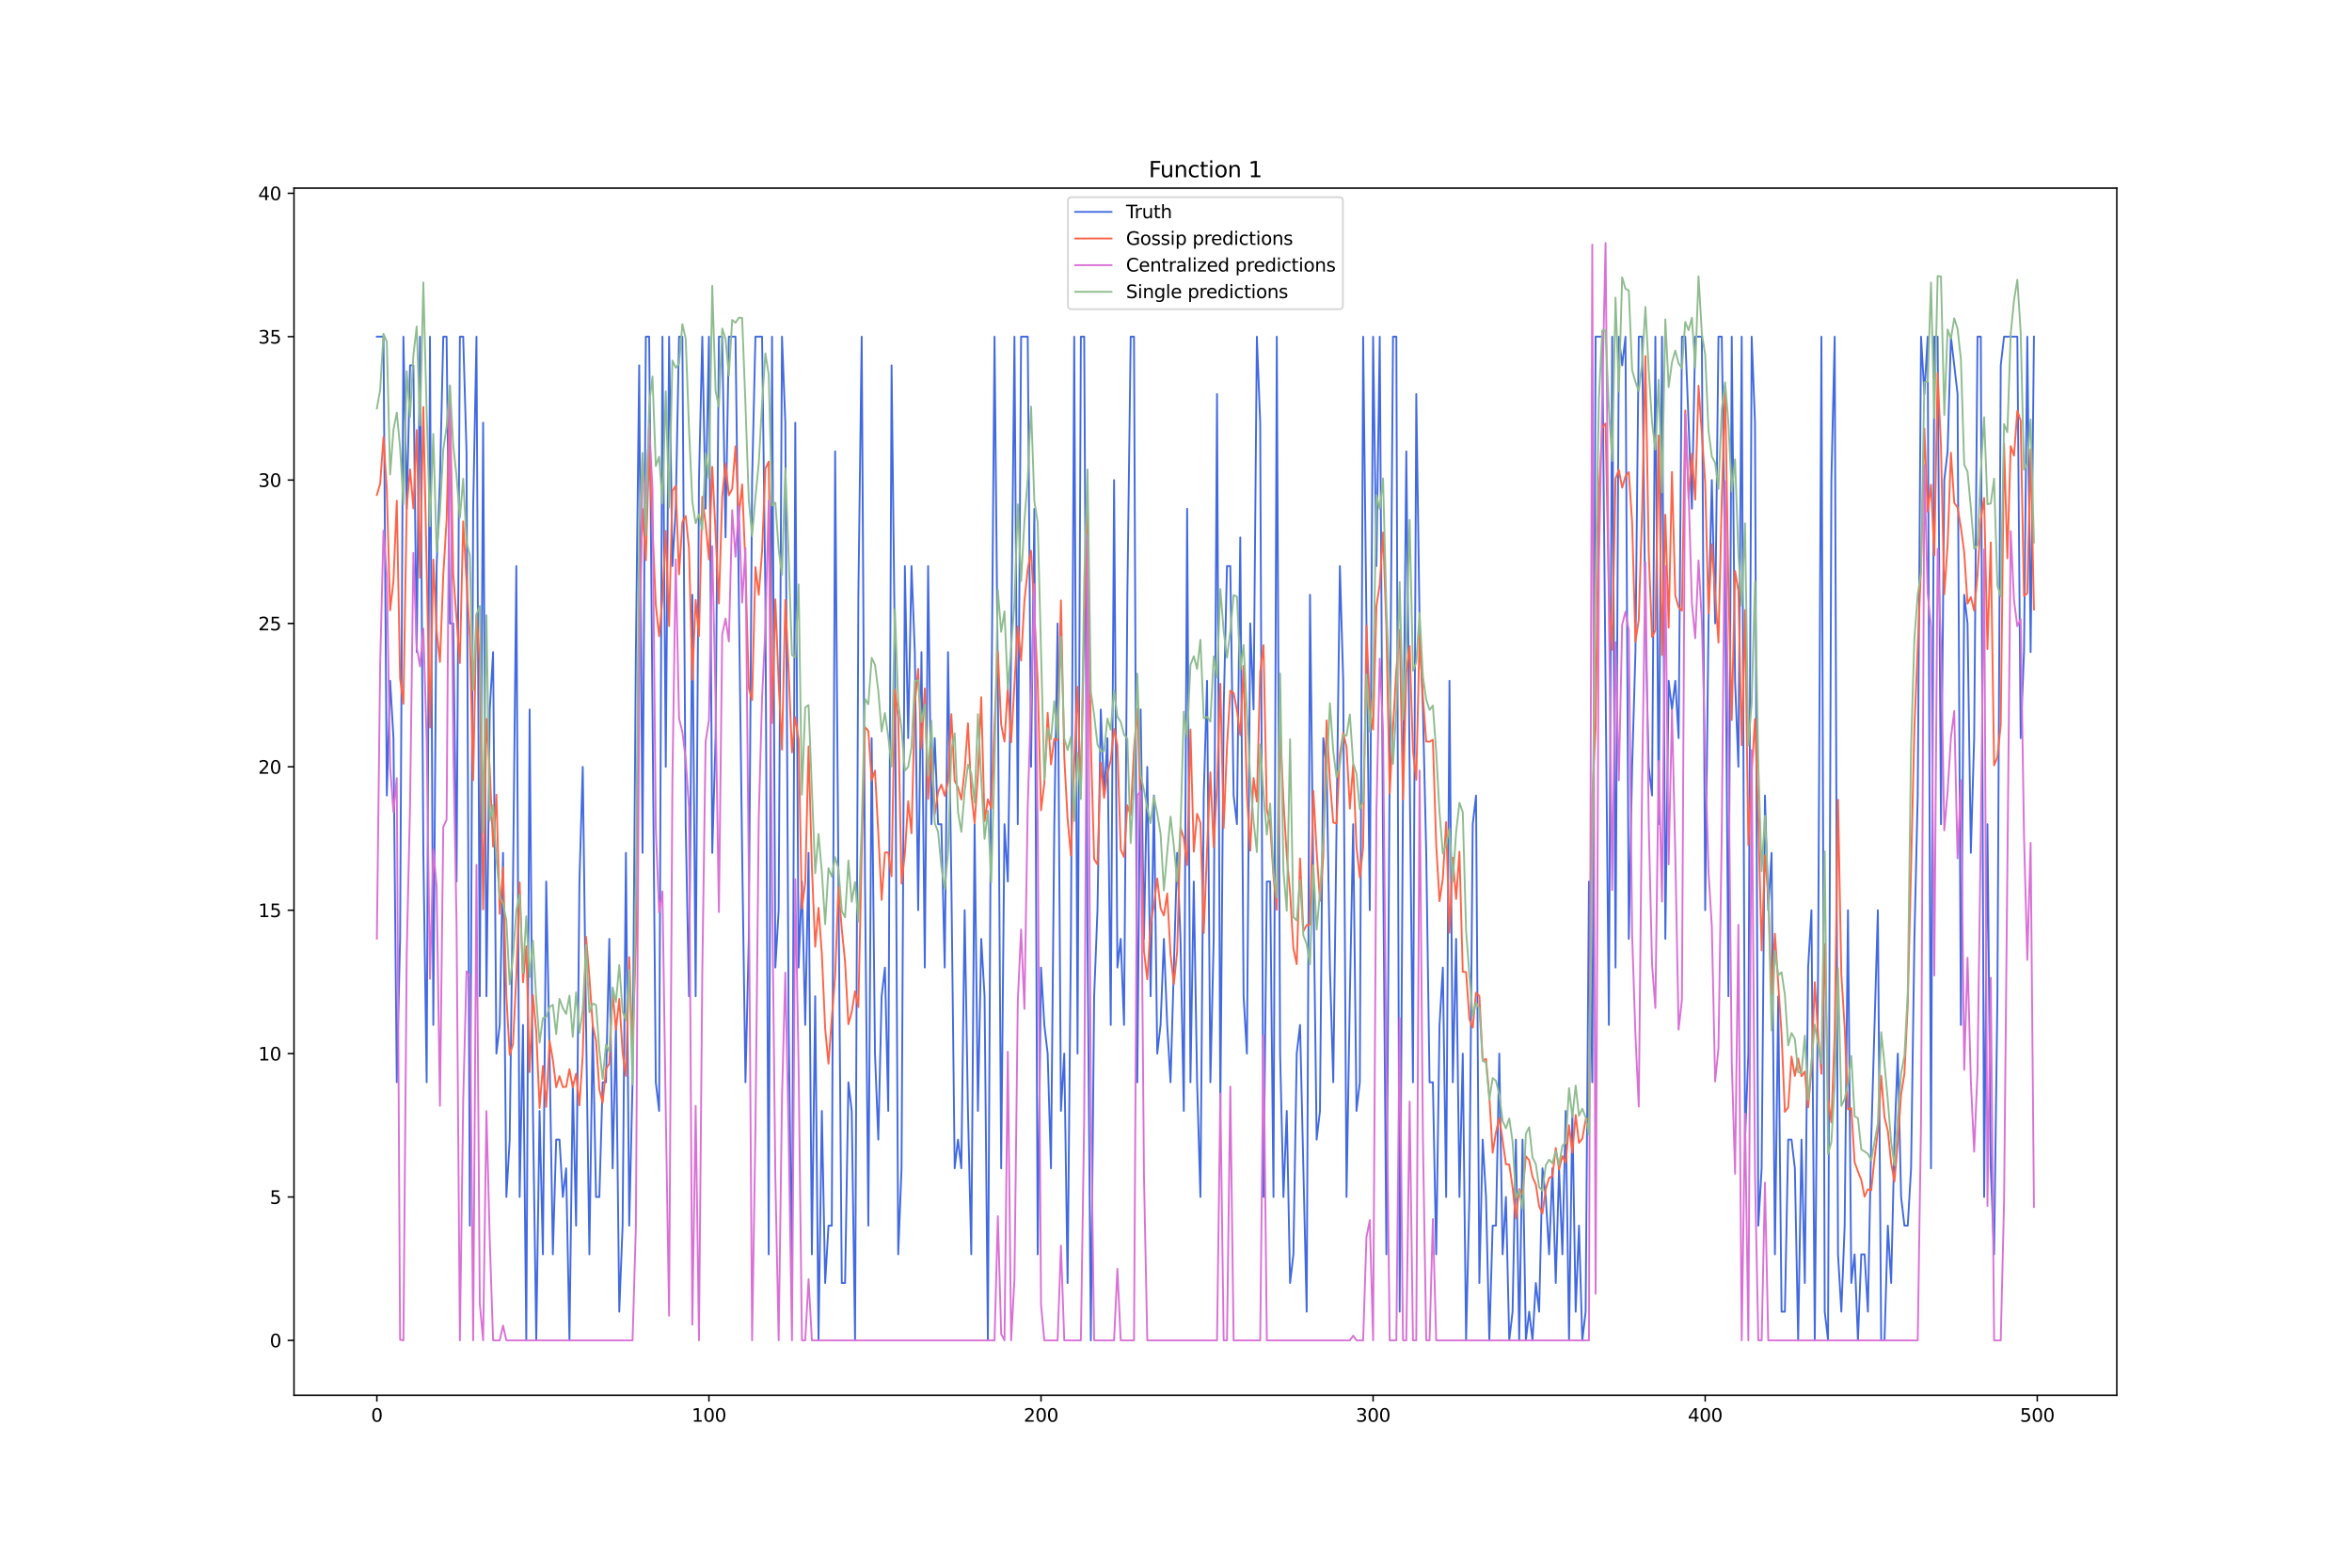 <?xml version="1.0" encoding="utf-8" standalone="no"?>
<!DOCTYPE svg PUBLIC "-//W3C//DTD SVG 1.1//EN"
  "http://www.w3.org/Graphics/SVG/1.1/DTD/svg11.dtd">
<svg xmlns:xlink="http://www.w3.org/1999/xlink" width="1296pt" height="864pt" viewBox="0 0 1296 864" xmlns="http://www.w3.org/2000/svg" version="1.1">
 <defs>
  <style type="text/css">*{stroke-linejoin: round; stroke-linecap: butt}</style>
 </defs>
 <g id="figure_1">
  <g id="patch_1">
   <path d="M 0 864 
L 1296 864 
L 1296 0 
L 0 0 
z
" style="fill: #ffffff"/>
  </g>
  <g id="axes_1">
   <g id="patch_2">
    <path d="M 162 768.96 
L 1166.4 768.96 
L 1166.4 103.68 
L 162 103.68 
z
" style="fill: #ffffff"/>
   </g>
   <g id="matplotlib.axis_1">
    <g id="xtick_1">
     <g id="line2d_1">
      <defs>
       <path id="m7ce464d717" d="M 0 0 
L 0 3.5 
" style="stroke: #000000; stroke-width: 0.8"/>
      </defs>
      <g>
       <use xlink:href="#m7ce464d717" x="207.655" y="768.96" style="stroke: #000000; stroke-width: 0.8"/>
      </g>
     </g>
     <g id="text_1">
      <!-- 0 -->
      <g transform="translate(204.473 783.558) scale(0.1 -0.1)">
       <defs>
        <path id="DejaVuSans-30" d="M 2034 4250 
Q 1547 4250 1301 3770 
Q 1056 3291 1056 2328 
Q 1056 1369 1301 889 
Q 1547 409 2034 409 
Q 2525 409 2770 889 
Q 3016 1369 3016 2328 
Q 3016 3291 2770 3770 
Q 2525 4250 2034 4250 
z
M 2034 4750 
Q 2819 4750 3233 4129 
Q 3647 3509 3647 2328 
Q 3647 1150 3233 529 
Q 2819 -91 2034 -91 
Q 1250 -91 836 529 
Q 422 1150 422 2328 
Q 422 3509 836 4129 
Q 1250 4750 2034 4750 
z
" transform="scale(0.016)"/>
       </defs>
       <use xlink:href="#DejaVuSans-30"/>
      </g>
     </g>
    </g>
    <g id="xtick_2">
     <g id="line2d_2">
      <g>
       <use xlink:href="#m7ce464d717" x="390.639" y="768.96" style="stroke: #000000; stroke-width: 0.8"/>
      </g>
     </g>
     <g id="text_2">
      <!-- 100 -->
      <g transform="translate(381.095 783.558) scale(0.1 -0.1)">
       <defs>
        <path id="DejaVuSans-31" d="M 794 531 
L 1825 531 
L 1825 4091 
L 703 3866 
L 703 4441 
L 1819 4666 
L 2450 4666 
L 2450 531 
L 3481 531 
L 3481 0 
L 794 0 
L 794 531 
z
" transform="scale(0.016)"/>
       </defs>
       <use xlink:href="#DejaVuSans-31"/>
       <use xlink:href="#DejaVuSans-30" x="63.623"/>
       <use xlink:href="#DejaVuSans-30" x="127.246"/>
      </g>
     </g>
    </g>
    <g id="xtick_3">
     <g id="line2d_3">
      <g>
       <use xlink:href="#m7ce464d717" x="573.623" y="768.96" style="stroke: #000000; stroke-width: 0.8"/>
      </g>
     </g>
     <g id="text_3">
      <!-- 200 -->
      <g transform="translate(564.079 783.558) scale(0.1 -0.1)">
       <defs>
        <path id="DejaVuSans-32" d="M 1228 531 
L 3431 531 
L 3431 0 
L 469 0 
L 469 531 
Q 828 903 1448 1529 
Q 2069 2156 2228 2338 
Q 2531 2678 2651 2914 
Q 2772 3150 2772 3378 
Q 2772 3750 2511 3984 
Q 2250 4219 1831 4219 
Q 1534 4219 1204 4116 
Q 875 4013 500 3803 
L 500 4441 
Q 881 4594 1212 4672 
Q 1544 4750 1819 4750 
Q 2544 4750 2975 4387 
Q 3406 4025 3406 3419 
Q 3406 3131 3298 2873 
Q 3191 2616 2906 2266 
Q 2828 2175 2409 1742 
Q 1991 1309 1228 531 
z
" transform="scale(0.016)"/>
       </defs>
       <use xlink:href="#DejaVuSans-32"/>
       <use xlink:href="#DejaVuSans-30" x="63.623"/>
       <use xlink:href="#DejaVuSans-30" x="127.246"/>
      </g>
     </g>
    </g>
    <g id="xtick_4">
     <g id="line2d_4">
      <g>
       <use xlink:href="#m7ce464d717" x="756.607" y="768.96" style="stroke: #000000; stroke-width: 0.8"/>
      </g>
     </g>
     <g id="text_4">
      <!-- 300 -->
      <g transform="translate(747.063 783.558) scale(0.1 -0.1)">
       <defs>
        <path id="DejaVuSans-33" d="M 2597 2516 
Q 3050 2419 3304 2112 
Q 3559 1806 3559 1356 
Q 3559 666 3084 287 
Q 2609 -91 1734 -91 
Q 1441 -91 1130 -33 
Q 819 25 488 141 
L 488 750 
Q 750 597 1062 519 
Q 1375 441 1716 441 
Q 2309 441 2620 675 
Q 2931 909 2931 1356 
Q 2931 1769 2642 2001 
Q 2353 2234 1838 2234 
L 1294 2234 
L 1294 2753 
L 1863 2753 
Q 2328 2753 2575 2939 
Q 2822 3125 2822 3475 
Q 2822 3834 2567 4026 
Q 2313 4219 1838 4219 
Q 1578 4219 1281 4162 
Q 984 4106 628 3988 
L 628 4550 
Q 988 4650 1302 4700 
Q 1616 4750 1894 4750 
Q 2613 4750 3031 4423 
Q 3450 4097 3450 3541 
Q 3450 3153 3228 2886 
Q 3006 2619 2597 2516 
z
" transform="scale(0.016)"/>
       </defs>
       <use xlink:href="#DejaVuSans-33"/>
       <use xlink:href="#DejaVuSans-30" x="63.623"/>
       <use xlink:href="#DejaVuSans-30" x="127.246"/>
      </g>
     </g>
    </g>
    <g id="xtick_5">
     <g id="line2d_5">
      <g>
       <use xlink:href="#m7ce464d717" x="939.591" y="768.96" style="stroke: #000000; stroke-width: 0.8"/>
      </g>
     </g>
     <g id="text_5">
      <!-- 400 -->
      <g transform="translate(930.047 783.558) scale(0.1 -0.1)">
       <defs>
        <path id="DejaVuSans-34" d="M 2419 4116 
L 825 1625 
L 2419 1625 
L 2419 4116 
z
M 2253 4666 
L 3047 4666 
L 3047 1625 
L 3713 1625 
L 3713 1100 
L 3047 1100 
L 3047 0 
L 2419 0 
L 2419 1100 
L 313 1100 
L 313 1709 
L 2253 4666 
z
" transform="scale(0.016)"/>
       </defs>
       <use xlink:href="#DejaVuSans-34"/>
       <use xlink:href="#DejaVuSans-30" x="63.623"/>
       <use xlink:href="#DejaVuSans-30" x="127.246"/>
      </g>
     </g>
    </g>
    <g id="xtick_6">
     <g id="line2d_6">
      <g>
       <use xlink:href="#m7ce464d717" x="1122.575" y="768.96" style="stroke: #000000; stroke-width: 0.8"/>
      </g>
     </g>
     <g id="text_6">
      <!-- 500 -->
      <g transform="translate(1113.032 783.558) scale(0.1 -0.1)">
       <defs>
        <path id="DejaVuSans-35" d="M 691 4666 
L 3169 4666 
L 3169 4134 
L 1269 4134 
L 1269 2991 
Q 1406 3038 1543 3061 
Q 1681 3084 1819 3084 
Q 2600 3084 3056 2656 
Q 3513 2228 3513 1497 
Q 3513 744 3044 326 
Q 2575 -91 1722 -91 
Q 1428 -91 1123 -41 
Q 819 9 494 109 
L 494 744 
Q 775 591 1075 516 
Q 1375 441 1709 441 
Q 2250 441 2565 725 
Q 2881 1009 2881 1497 
Q 2881 1984 2565 2268 
Q 2250 2553 1709 2553 
Q 1456 2553 1204 2497 
Q 953 2441 691 2322 
L 691 4666 
z
" transform="scale(0.016)"/>
       </defs>
       <use xlink:href="#DejaVuSans-35"/>
       <use xlink:href="#DejaVuSans-30" x="63.623"/>
       <use xlink:href="#DejaVuSans-30" x="127.246"/>
      </g>
     </g>
    </g>
   </g>
   <g id="matplotlib.axis_2">
    <g id="ytick_1">
     <g id="line2d_7">
      <defs>
       <path id="m892e5d7ff4" d="M 0 0 
L -3.5 0 
" style="stroke: #000000; stroke-width: 0.8"/>
      </defs>
      <g>
       <use xlink:href="#m892e5d7ff4" x="162" y="738.72" style="stroke: #000000; stroke-width: 0.8"/>
      </g>
     </g>
     <g id="text_7">
      <!-- 0 -->
      <g transform="translate(148.637 742.519) scale(0.1 -0.1)">
       <use xlink:href="#DejaVuSans-30"/>
      </g>
     </g>
    </g>
    <g id="ytick_2">
     <g id="line2d_8">
      <g>
       <use xlink:href="#m892e5d7ff4" x="162" y="659.695" style="stroke: #000000; stroke-width: 0.8"/>
      </g>
     </g>
     <g id="text_8">
      <!-- 5 -->
      <g transform="translate(148.637 663.495) scale(0.1 -0.1)">
       <use xlink:href="#DejaVuSans-35"/>
      </g>
     </g>
    </g>
    <g id="ytick_3">
     <g id="line2d_9">
      <g>
       <use xlink:href="#m892e5d7ff4" x="162" y="580.671" style="stroke: #000000; stroke-width: 0.8"/>
      </g>
     </g>
     <g id="text_9">
      <!-- 10 -->
      <g transform="translate(142.275 584.47) scale(0.1 -0.1)">
       <use xlink:href="#DejaVuSans-31"/>
       <use xlink:href="#DejaVuSans-30" x="63.623"/>
      </g>
     </g>
    </g>
    <g id="ytick_4">
     <g id="line2d_10">
      <g>
       <use xlink:href="#m892e5d7ff4" x="162" y="501.646" style="stroke: #000000; stroke-width: 0.8"/>
      </g>
     </g>
     <g id="text_10">
      <!-- 15 -->
      <g transform="translate(142.275 505.446) scale(0.1 -0.1)">
       <use xlink:href="#DejaVuSans-31"/>
       <use xlink:href="#DejaVuSans-35" x="63.623"/>
      </g>
     </g>
    </g>
    <g id="ytick_5">
     <g id="line2d_11">
      <g>
       <use xlink:href="#m892e5d7ff4" x="162" y="422.622" style="stroke: #000000; stroke-width: 0.8"/>
      </g>
     </g>
     <g id="text_11">
      <!-- 20 -->
      <g transform="translate(142.275 426.421) scale(0.1 -0.1)">
       <use xlink:href="#DejaVuSans-32"/>
       <use xlink:href="#DejaVuSans-30" x="63.623"/>
      </g>
     </g>
    </g>
    <g id="ytick_6">
     <g id="line2d_12">
      <g>
       <use xlink:href="#m892e5d7ff4" x="162" y="343.597" style="stroke: #000000; stroke-width: 0.8"/>
      </g>
     </g>
     <g id="text_12">
      <!-- 25 -->
      <g transform="translate(142.275 347.397) scale(0.1 -0.1)">
       <use xlink:href="#DejaVuSans-32"/>
       <use xlink:href="#DejaVuSans-35" x="63.623"/>
      </g>
     </g>
    </g>
    <g id="ytick_7">
     <g id="line2d_13">
      <g>
       <use xlink:href="#m892e5d7ff4" x="162" y="264.573" style="stroke: #000000; stroke-width: 0.8"/>
      </g>
     </g>
     <g id="text_13">
      <!-- 30 -->
      <g transform="translate(142.275 268.372) scale(0.1 -0.1)">
       <use xlink:href="#DejaVuSans-33"/>
       <use xlink:href="#DejaVuSans-30" x="63.623"/>
      </g>
     </g>
    </g>
    <g id="ytick_8">
     <g id="line2d_14">
      <g>
       <use xlink:href="#m892e5d7ff4" x="162" y="185.548" style="stroke: #000000; stroke-width: 0.8"/>
      </g>
     </g>
     <g id="text_14">
      <!-- 35 -->
      <g transform="translate(142.275 189.347) scale(0.1 -0.1)">
       <use xlink:href="#DejaVuSans-33"/>
       <use xlink:href="#DejaVuSans-35" x="63.623"/>
      </g>
     </g>
    </g>
    <g id="ytick_9">
     <g id="line2d_15">
      <g>
       <use xlink:href="#m892e5d7ff4" x="162" y="106.524" style="stroke: #000000; stroke-width: 0.8"/>
      </g>
     </g>
     <g id="text_15">
      <!-- 40 -->
      <g transform="translate(142.275 110.323) scale(0.1 -0.1)">
       <use xlink:href="#DejaVuSans-34"/>
       <use xlink:href="#DejaVuSans-30" x="63.623"/>
      </g>
     </g>
    </g>
   </g>
   <g id="line2d_16">
    <path d="M 207.655 185.548 
L 211.314 185.548 
L 213.144 438.427 
L 214.974 375.207 
L 216.804 406.817 
L 218.634 596.476 
L 220.463 517.451 
L 222.293 185.548 
L 224.123 280.378 
L 225.953 201.353 
L 227.783 201.353 
L 229.613 359.402 
L 231.442 185.548 
L 233.272 470.037 
L 235.102 596.476 
L 236.932 185.548 
L 238.762 564.866 
L 240.592 311.987 
L 242.422 264.573 
L 244.251 185.548 
L 246.081 185.548 
L 247.911 343.597 
L 249.741 343.597 
L 251.571 485.841 
L 253.401 185.548 
L 255.23 185.548 
L 257.06 248.768 
L 258.89 675.5 
L 260.72 280.378 
L 262.55 185.548 
L 264.38 549.061 
L 266.209 232.963 
L 268.039 549.061 
L 269.869 391.012 
L 271.699 359.402 
L 273.529 580.671 
L 275.359 564.866 
L 277.189 470.037 
L 279.018 659.695 
L 280.848 628.086 
L 282.678 485.841 
L 284.508 311.987 
L 286.338 659.695 
L 288.168 564.866 
L 289.997 738.72 
L 291.827 391.012 
L 293.657 612.281 
L 295.487 738.72 
L 297.317 612.281 
L 299.147 691.305 
L 300.976 485.841 
L 302.806 580.671 
L 304.636 691.305 
L 306.466 628.086 
L 308.296 628.086 
L 310.126 659.695 
L 311.956 643.891 
L 313.785 738.72 
L 315.615 596.476 
L 317.445 675.5 
L 319.275 485.841 
L 321.105 422.622 
L 322.935 564.866 
L 324.764 691.305 
L 326.594 564.866 
L 328.424 659.695 
L 330.254 659.695 
L 332.084 596.476 
L 333.914 596.476 
L 335.743 517.451 
L 337.573 643.891 
L 339.403 564.866 
L 341.233 722.915 
L 343.063 675.5 
L 344.893 470.037 
L 346.723 675.5 
L 348.552 596.476 
L 350.382 359.402 
L 352.212 201.353 
L 354.042 470.037 
L 355.872 185.548 
L 357.702 185.548 
L 361.361 596.476 
L 363.191 612.281 
L 365.021 185.548 
L 366.851 422.622 
L 368.681 185.548 
L 370.51 311.987 
L 372.34 280.378 
L 374.17 185.548 
L 376 185.548 
L 377.83 454.232 
L 379.66 549.061 
L 381.489 327.792 
L 383.319 549.061 
L 385.149 264.573 
L 386.979 185.548 
L 388.809 280.378 
L 390.639 185.548 
L 392.469 470.037 
L 394.298 406.817 
L 396.128 185.548 
L 397.958 185.548 
L 399.788 296.183 
L 401.618 185.548 
L 405.277 185.548 
L 408.937 470.037 
L 410.767 596.476 
L 412.597 517.451 
L 414.427 264.573 
L 416.256 185.548 
L 419.916 185.548 
L 421.746 327.792 
L 423.576 691.305 
L 425.406 185.548 
L 427.236 533.256 
L 429.065 501.646 
L 430.895 185.548 
L 432.725 232.963 
L 434.555 564.866 
L 436.385 707.11 
L 438.215 232.963 
L 440.044 533.256 
L 441.874 485.841 
L 443.704 564.866 
L 445.534 470.037 
L 447.364 691.305 
L 449.194 549.061 
L 451.023 738.72 
L 452.853 612.281 
L 454.683 707.11 
L 456.513 675.5 
L 458.343 675.5 
L 460.173 248.768 
L 462.003 485.841 
L 463.832 707.11 
L 465.662 707.11 
L 467.492 596.476 
L 469.322 612.281 
L 471.152 738.72 
L 472.982 327.792 
L 474.811 185.548 
L 476.641 485.841 
L 478.471 675.5 
L 480.301 406.817 
L 482.131 580.671 
L 483.961 628.086 
L 485.79 549.061 
L 487.62 533.256 
L 489.45 612.281 
L 491.28 201.353 
L 493.11 359.402 
L 494.94 691.305 
L 496.77 643.891 
L 498.599 311.987 
L 500.429 406.817 
L 502.259 311.987 
L 504.089 359.402 
L 505.919 501.646 
L 507.749 359.402 
L 509.578 533.256 
L 511.408 311.987 
L 513.238 454.232 
L 515.068 406.817 
L 516.898 454.232 
L 518.728 454.232 
L 520.557 533.256 
L 522.387 359.402 
L 524.217 485.841 
L 526.047 643.891 
L 527.877 628.086 
L 529.707 643.891 
L 531.536 501.646 
L 533.366 612.281 
L 535.196 691.305 
L 537.026 454.232 
L 538.856 612.281 
L 540.686 517.451 
L 542.516 549.061 
L 544.345 738.72 
L 546.175 406.817 
L 548.005 185.548 
L 549.835 375.207 
L 551.665 643.891 
L 553.495 454.232 
L 555.324 485.841 
L 557.154 359.402 
L 558.984 185.548 
L 560.814 454.232 
L 562.644 185.548 
L 566.303 185.548 
L 568.133 422.622 
L 569.963 280.378 
L 571.793 691.305 
L 573.623 533.256 
L 575.453 564.866 
L 577.283 580.671 
L 579.112 643.891 
L 580.942 454.232 
L 582.772 343.597 
L 584.602 612.281 
L 586.432 580.671 
L 588.262 707.11 
L 590.091 517.451 
L 591.921 185.548 
L 593.751 580.671 
L 595.581 185.548 
L 597.411 185.548 
L 599.241 517.451 
L 601.07 738.72 
L 602.9 549.061 
L 604.73 501.646 
L 606.56 391.012 
L 608.39 438.427 
L 610.22 406.817 
L 612.05 564.866 
L 613.879 264.573 
L 615.709 533.256 
L 617.539 517.451 
L 619.369 564.866 
L 621.199 327.792 
L 623.029 185.548 
L 624.858 185.548 
L 626.688 596.476 
L 628.518 391.012 
L 630.348 517.451 
L 632.178 422.622 
L 634.008 549.061 
L 635.837 438.427 
L 637.667 580.671 
L 639.497 564.866 
L 641.327 517.451 
L 643.157 564.866 
L 644.987 596.476 
L 648.646 470.037 
L 650.476 517.451 
L 652.306 612.281 
L 654.136 280.378 
L 655.966 596.476 
L 657.796 485.841 
L 659.625 596.476 
L 661.455 659.695 
L 663.285 438.427 
L 665.115 375.207 
L 666.945 596.476 
L 668.775 517.451 
L 670.604 217.158 
L 672.434 612.281 
L 674.264 391.012 
L 676.094 311.987 
L 677.924 311.987 
L 679.754 438.427 
L 681.583 454.232 
L 683.413 296.183 
L 685.243 549.061 
L 687.073 580.671 
L 688.903 343.597 
L 690.733 391.012 
L 692.563 185.548 
L 694.392 232.963 
L 696.222 659.695 
L 698.052 485.841 
L 699.882 485.841 
L 701.712 659.695 
L 703.542 185.548 
L 705.371 580.671 
L 707.201 659.695 
L 709.031 612.281 
L 710.861 707.11 
L 712.691 691.305 
L 714.521 580.671 
L 716.35 564.866 
L 720.01 722.915 
L 721.84 327.792 
L 723.67 485.841 
L 725.5 628.086 
L 727.33 612.281 
L 729.159 406.817 
L 730.989 422.622 
L 732.819 533.256 
L 734.649 596.476 
L 738.309 311.987 
L 740.138 375.207 
L 741.968 659.695 
L 743.798 549.061 
L 745.628 454.232 
L 747.458 612.281 
L 749.288 596.476 
L 751.117 185.548 
L 754.777 501.646 
L 756.607 185.548 
L 758.437 311.987 
L 760.267 185.548 
L 762.097 470.037 
L 763.926 691.305 
L 765.756 422.622 
L 767.586 185.548 
L 769.416 185.548 
L 771.246 722.915 
L 773.076 438.427 
L 774.905 248.768 
L 778.565 596.476 
L 780.395 217.158 
L 782.225 343.597 
L 784.055 391.012 
L 785.884 470.037 
L 787.714 596.476 
L 789.544 596.476 
L 791.374 691.305 
L 793.204 564.866 
L 795.034 533.256 
L 796.864 659.695 
L 798.693 375.207 
L 800.523 596.476 
L 802.353 517.451 
L 804.183 659.695 
L 806.013 580.671 
L 807.843 738.72 
L 809.672 659.695 
L 811.502 454.232 
L 813.332 438.427 
L 815.162 707.11 
L 816.992 628.086 
L 818.822 659.695 
L 820.651 738.72 
L 822.481 675.5 
L 824.311 675.5 
L 826.141 580.671 
L 827.971 691.305 
L 829.801 659.695 
L 831.63 738.72 
L 833.46 722.915 
L 835.29 628.086 
L 837.12 738.72 
L 838.95 628.086 
L 840.78 738.72 
L 842.61 722.915 
L 844.439 738.72 
L 846.269 707.11 
L 848.099 722.915 
L 849.929 643.891 
L 851.759 659.695 
L 853.589 691.305 
L 855.418 643.891 
L 857.248 707.11 
L 859.078 643.891 
L 860.908 691.305 
L 862.738 612.281 
L 864.568 738.72 
L 866.397 612.281 
L 868.227 722.915 
L 870.057 675.5 
L 871.887 738.72 
L 873.717 722.915 
L 875.547 485.841 
L 877.377 596.476 
L 879.206 185.548 
L 882.866 185.548 
L 886.526 564.866 
L 888.356 185.548 
L 890.185 533.256 
L 892.015 185.548 
L 893.845 201.353 
L 895.675 185.548 
L 897.505 517.451 
L 899.335 422.622 
L 901.164 359.402 
L 902.994 185.548 
L 904.824 185.548 
L 906.654 343.597 
L 908.484 422.622 
L 910.314 438.427 
L 912.144 185.548 
L 913.973 454.232 
L 915.803 185.548 
L 917.633 517.451 
L 919.463 375.207 
L 921.293 391.012 
L 923.123 375.207 
L 924.952 406.817 
L 926.782 185.548 
L 928.612 185.548 
L 932.272 280.378 
L 934.102 185.548 
L 937.761 185.548 
L 939.591 501.646 
L 941.421 343.597 
L 943.251 264.573 
L 945.081 343.597 
L 946.911 185.548 
L 948.74 185.548 
L 950.57 311.987 
L 952.4 549.061 
L 954.23 185.548 
L 956.06 375.207 
L 957.89 422.622 
L 959.719 185.548 
L 961.549 628.086 
L 963.379 580.671 
L 965.209 185.548 
L 967.039 232.963 
L 968.869 675.5 
L 970.698 643.891 
L 972.528 438.427 
L 974.358 501.646 
L 976.188 470.037 
L 978.018 691.305 
L 979.848 549.061 
L 981.678 722.915 
L 983.507 722.915 
L 985.337 628.086 
L 987.167 628.086 
L 988.997 643.891 
L 990.827 738.72 
L 992.657 628.086 
L 994.486 707.11 
L 996.316 533.256 
L 998.146 501.646 
L 999.976 738.72 
L 1001.806 533.256 
L 1003.636 185.548 
L 1005.465 722.915 
L 1007.295 738.72 
L 1009.125 264.573 
L 1010.955 185.548 
L 1012.785 691.305 
L 1014.615 722.915 
L 1016.444 675.5 
L 1018.274 501.646 
L 1020.104 707.11 
L 1021.934 691.305 
L 1023.764 738.72 
L 1025.594 691.305 
L 1027.424 691.305 
L 1029.253 722.915 
L 1031.083 628.086 
L 1034.743 501.646 
L 1036.573 738.72 
L 1038.403 738.72 
L 1040.232 675.5 
L 1042.062 707.11 
L 1043.892 628.086 
L 1045.722 580.671 
L 1047.552 659.695 
L 1049.382 675.5 
L 1051.211 675.5 
L 1053.041 643.891 
L 1054.871 517.451 
L 1056.701 438.427 
L 1058.531 185.548 
L 1060.361 217.158 
L 1062.191 185.548 
L 1064.02 643.891 
L 1065.85 185.548 
L 1067.68 185.548 
L 1069.51 454.232 
L 1071.34 264.573 
L 1073.17 248.768 
L 1074.999 185.548 
L 1078.659 217.158 
L 1080.489 564.866 
L 1082.319 327.792 
L 1084.149 343.597 
L 1085.978 470.037 
L 1087.808 406.817 
L 1089.638 185.548 
L 1091.468 185.548 
L 1093.298 659.695 
L 1095.128 454.232 
L 1096.958 643.891 
L 1098.787 691.305 
L 1100.617 549.061 
L 1102.447 201.353 
L 1104.277 185.548 
L 1111.596 185.548 
L 1113.426 406.817 
L 1115.256 359.402 
L 1117.086 185.548 
L 1118.916 359.402 
L 1120.745 185.548 
L 1120.745 185.548 
" clip-path="url(#p2cf2e46b29)" style="fill: none; stroke: #4169e1; stroke-linecap: square"/>
   </g>
   <g id="line2d_17">
    <path d="M 207.655 272.783 
L 209.484 266.599 
L 211.314 240.861 
L 213.144 269.912 
L 214.974 336.358 
L 216.804 320.092 
L 218.634 275.981 
L 220.463 373.895 
L 222.293 387.885 
L 224.123 279.03 
L 225.953 258.673 
L 227.783 280.205 
L 229.613 237.025 
L 231.442 318.434 
L 233.272 224.346 
L 236.932 400.986 
L 238.762 308.373 
L 240.592 347.569 
L 242.422 364.84 
L 244.251 316.972 
L 246.081 286.568 
L 247.911 217.45 
L 249.741 316.341 
L 253.401 365.45 
L 255.23 287.355 
L 257.06 320.096 
L 258.89 350.626 
L 260.72 430.02 
L 262.55 338.678 
L 264.38 364.243 
L 266.209 501.212 
L 268.039 396.175 
L 269.869 423.987 
L 271.699 466.603 
L 273.529 437.989 
L 275.359 503.652 
L 277.189 478.031 
L 279.018 548.967 
L 280.848 581.387 
L 282.678 575.457 
L 284.508 538.059 
L 286.338 486.34 
L 288.168 541.395 
L 289.997 521.484 
L 291.827 590.899 
L 293.657 548.449 
L 295.487 568.478 
L 297.317 610.666 
L 299.147 587.489 
L 300.976 610.047 
L 302.806 573.477 
L 304.636 584.149 
L 306.466 599.249 
L 308.296 593.063 
L 310.126 599.102 
L 311.956 599.016 
L 313.785 589.243 
L 315.615 599.236 
L 317.445 591.726 
L 319.275 609.214 
L 321.105 581.374 
L 322.935 516.331 
L 324.764 538.42 
L 326.594 564.979 
L 328.424 573.497 
L 330.254 600.531 
L 332.084 607.791 
L 333.914 589.2 
L 335.743 586.155 
L 337.573 547.017 
L 339.403 567.535 
L 341.233 550.527 
L 343.063 580.093 
L 344.893 592.978 
L 346.723 527.505 
L 348.552 578.181 
L 350.382 519.564 
L 352.212 346.22 
L 354.042 280.485 
L 355.872 308.706 
L 357.702 247.477 
L 361.361 333.435 
L 363.191 350.635 
L 365.021 329.903 
L 366.851 292.602 
L 368.681 345.068 
L 370.51 270.658 
L 372.34 267.775 
L 374.17 316.553 
L 376 287.699 
L 377.83 284.384 
L 379.66 302.318 
L 381.489 374.71 
L 383.319 330.605 
L 385.149 350.652 
L 386.979 273.771 
L 388.809 288.699 
L 390.639 308.292 
L 392.469 257.291 
L 394.298 293.559 
L 396.128 332.61 
L 397.958 273.482 
L 399.788 255.575 
L 401.618 272.963 
L 403.448 269.389 
L 405.277 245.952 
L 407.107 284.938 
L 408.937 266.99 
L 410.767 312.024 
L 412.597 379.081 
L 414.427 385.844 
L 416.256 312.535 
L 418.086 327.818 
L 419.916 303.794 
L 421.746 258.314 
L 423.576 254.386 
L 425.406 398.518 
L 427.236 330.319 
L 429.065 376.636 
L 430.895 413.18 
L 432.725 330.67 
L 434.555 369.677 
L 436.385 414.673 
L 438.215 395.246 
L 440.044 407.538 
L 441.874 500.835 
L 443.704 486.363 
L 445.534 411.397 
L 447.364 477.674 
L 449.194 521.786 
L 451.023 500.347 
L 452.853 525.662 
L 454.683 566.845 
L 456.513 586.222 
L 458.343 561.087 
L 460.173 538.098 
L 462.003 489.013 
L 463.832 511.99 
L 465.662 530.194 
L 467.492 564.489 
L 469.322 557.701 
L 471.152 546.34 
L 472.982 555.076 
L 474.811 470.253 
L 476.641 400.767 
L 478.471 402.787 
L 480.301 430.028 
L 482.131 424.656 
L 483.961 459.175 
L 485.79 495.992 
L 487.62 469.827 
L 489.45 469.771 
L 491.28 482.968 
L 493.11 380.085 
L 494.94 395.661 
L 496.77 487.003 
L 498.599 470.376 
L 500.429 441.558 
L 502.259 459.237 
L 504.089 388.205 
L 505.919 368.625 
L 507.749 412.556 
L 509.578 379.453 
L 511.408 440.344 
L 513.238 412.09 
L 515.068 448.713 
L 516.898 436.621 
L 518.728 432.445 
L 520.557 438.666 
L 522.387 430.636 
L 524.217 393.579 
L 526.047 430.391 
L 527.877 433.915 
L 529.707 440.645 
L 531.536 424.534 
L 533.366 398.616 
L 535.196 437.047 
L 537.026 453.641 
L 538.856 427.138 
L 540.686 384.243 
L 542.516 452.66 
L 544.345 440.511 
L 546.175 445.471 
L 548.005 398.63 
L 549.835 359.036 
L 551.665 399.264 
L 553.495 408.703 
L 555.324 378.645 
L 557.154 409.135 
L 560.814 345.174 
L 562.644 364.055 
L 564.474 331.25 
L 566.303 313.807 
L 568.133 303.491 
L 569.963 337.033 
L 571.793 375.735 
L 573.623 446.585 
L 575.453 431.706 
L 577.283 392.826 
L 579.112 421.305 
L 580.942 407.131 
L 582.772 407.857 
L 584.602 330.88 
L 586.432 417.289 
L 588.262 451.184 
L 590.091 471.529 
L 591.921 420.153 
L 593.751 378.493 
L 595.581 437.457 
L 597.411 344.535 
L 599.241 275.971 
L 601.07 408.704 
L 602.9 473.497 
L 604.73 476.438 
L 606.56 420.386 
L 608.39 439.767 
L 610.22 426.097 
L 612.05 418.992 
L 613.879 401.762 
L 615.709 410.839 
L 617.539 468.198 
L 619.369 472.381 
L 621.199 443.818 
L 623.029 449.419 
L 624.858 412.94 
L 626.688 390.455 
L 628.518 444.259 
L 630.348 524.227 
L 632.178 539.765 
L 634.008 509.549 
L 635.837 498.644 
L 637.667 484.125 
L 639.497 500.626 
L 641.327 504.537 
L 643.157 492.443 
L 644.987 526.031 
L 646.817 542.369 
L 648.646 524.254 
L 650.476 456.031 
L 652.306 462.144 
L 654.136 476.781 
L 655.966 402.055 
L 657.796 469.373 
L 659.625 448.517 
L 661.455 453.497 
L 663.285 514.2 
L 665.115 468.325 
L 666.945 425.644 
L 668.775 466.952 
L 670.604 432.685 
L 672.434 376.862 
L 674.264 456.4 
L 676.094 411.58 
L 677.924 380.669 
L 679.754 381.897 
L 681.583 391.476 
L 683.413 405.186 
L 685.243 367.026 
L 687.073 437.762 
L 688.903 468.83 
L 690.733 428.796 
L 692.563 441.793 
L 694.392 370.242 
L 696.222 355.582 
L 698.052 446.129 
L 699.882 454.48 
L 701.712 482.963 
L 703.542 501.47 
L 705.371 401.338 
L 707.201 441.144 
L 709.031 471.612 
L 710.861 491.921 
L 712.691 522.771 
L 714.521 531.39 
L 716.35 473.089 
L 718.18 513.225 
L 720.01 509.853 
L 721.84 509.53 
L 723.67 435.892 
L 725.5 469.223 
L 727.33 496.506 
L 729.159 471.949 
L 730.989 397.044 
L 732.819 430.776 
L 734.649 453.268 
L 736.479 453.901 
L 738.309 415.765 
L 740.138 403.857 
L 741.968 411.723 
L 743.798 445.674 
L 745.628 421.412 
L 747.458 466.831 
L 749.288 483.705 
L 751.117 466.77 
L 752.947 344.859 
L 754.777 390.559 
L 756.607 402.108 
L 758.437 334.164 
L 760.267 322.097 
L 762.097 293.392 
L 763.926 346.106 
L 765.756 437.325 
L 767.586 401.376 
L 769.416 369.062 
L 771.246 347.167 
L 773.076 440.685 
L 774.905 370.546 
L 776.735 356.1 
L 778.565 413.833 
L 780.395 429.795 
L 782.225 349.766 
L 784.055 384.271 
L 785.884 408.666 
L 787.714 408.785 
L 789.544 407.712 
L 791.374 465.605 
L 793.204 496.698 
L 795.034 484.06 
L 796.864 453.091 
L 798.693 514.04 
L 800.523 472.666 
L 802.353 495.48 
L 804.183 469.391 
L 806.013 535.56 
L 807.843 535.732 
L 809.672 561.633 
L 811.502 566.389 
L 813.332 547.046 
L 815.162 548.92 
L 816.992 584.481 
L 818.822 583.567 
L 820.651 604.292 
L 822.481 635.304 
L 824.311 623.939 
L 826.141 616.13 
L 827.971 628.401 
L 829.801 641.68 
L 831.63 641.766 
L 833.46 654.299 
L 835.29 671.489 
L 837.12 655.327 
L 838.95 658.368 
L 840.78 637.236 
L 842.61 639.439 
L 844.439 648.62 
L 846.269 652.796 
L 848.099 664.832 
L 849.929 668.749 
L 851.759 655.243 
L 853.589 649.259 
L 855.418 648.117 
L 857.248 632.679 
L 859.078 644.458 
L 860.908 637.161 
L 862.738 640.854 
L 864.568 620.145 
L 866.397 635.252 
L 868.227 614.448 
L 870.057 629.896 
L 871.887 627.6 
L 873.717 617.088 
L 875.547 616.441 
L 877.377 439.536 
L 879.206 401.219 
L 881.036 270.972 
L 882.866 235.659 
L 884.696 233.389 
L 886.526 326.091 
L 888.356 358.149 
L 890.185 263.787 
L 892.015 258.946 
L 893.845 268.787 
L 895.675 262.449 
L 897.505 260.217 
L 899.335 287.886 
L 901.164 353.64 
L 902.994 341.578 
L 904.824 282.113 
L 906.654 196.252 
L 908.484 304.479 
L 910.314 351.153 
L 912.144 347.408 
L 913.973 239.975 
L 915.803 360.989 
L 917.633 283.646 
L 919.463 345.904 
L 921.293 260.118 
L 923.123 328.277 
L 924.952 334.635 
L 926.782 336.584 
L 928.612 226.222 
L 930.442 274.915 
L 932.272 250.024 
L 934.102 275.39 
L 935.931 212.555 
L 939.591 266.147 
L 941.421 338.028 
L 943.251 299.934 
L 946.911 354.153 
L 948.74 274.834 
L 950.57 213.372 
L 952.4 322.76 
L 954.23 396.856 
L 956.06 314.74 
L 957.89 325.567 
L 959.719 410.677 
L 961.549 336.215 
L 963.379 465.78 
L 965.209 425.873 
L 967.039 396.203 
L 968.869 451.676 
L 970.698 523.861 
L 972.528 471.554 
L 974.358 493.15 
L 976.188 548.048 
L 978.018 514.614 
L 981.678 569.825 
L 983.507 612.758 
L 985.337 610.303 
L 987.167 582.295 
L 988.997 593.011 
L 990.827 583.353 
L 992.657 593.18 
L 994.486 590.515 
L 996.316 610.289 
L 998.146 589.512 
L 999.976 541.364 
L 1001.806 570.102 
L 1003.636 591.828 
L 1005.465 520.357 
L 1007.295 605.594 
L 1009.125 618.626 
L 1010.955 569.743 
L 1012.785 440.797 
L 1014.615 537.114 
L 1016.444 566.223 
L 1018.274 611.376 
L 1020.104 610.751 
L 1021.934 640.538 
L 1023.764 645.65 
L 1025.594 650.283 
L 1027.424 659.529 
L 1029.253 655.437 
L 1031.083 656.08 
L 1032.913 638.248 
L 1034.743 623.118 
L 1036.573 592.925 
L 1038.403 615.829 
L 1040.232 623.243 
L 1042.062 641.074 
L 1043.892 651.243 
L 1045.722 629.161 
L 1047.552 603.241 
L 1049.382 591.641 
L 1051.211 553.809 
L 1054.871 401.422 
L 1058.531 312.379 
L 1060.361 236.17 
L 1062.191 281.954 
L 1064.02 267.119 
L 1065.85 306.109 
L 1067.68 205.719 
L 1069.51 245.518 
L 1071.34 327.548 
L 1073.17 300.263 
L 1074.999 249.474 
L 1076.829 277.133 
L 1078.659 279.648 
L 1080.489 290.643 
L 1082.319 304.552 
L 1084.149 332.698 
L 1085.978 329.041 
L 1087.808 336.595 
L 1089.638 317.213 
L 1091.468 286.175 
L 1093.298 274.427 
L 1095.128 357.718 
L 1096.958 298.957 
L 1098.787 421.812 
L 1100.617 417.194 
L 1102.447 399.54 
L 1104.277 244.331 
L 1106.107 307.735 
L 1107.937 245.897 
L 1109.766 251.132 
L 1111.596 226.395 
L 1113.426 231.879 
L 1115.256 328.413 
L 1117.086 327.057 
L 1118.916 247.565 
L 1120.745 335.908 
L 1120.745 335.908 
" clip-path="url(#p2cf2e46b29)" style="fill: none; stroke: #ff6347; stroke-linecap: square"/>
   </g>
   <g id="line2d_18">
    <path d="M 207.655 517.309 
L 209.484 365.519 
L 211.314 292.398 
L 213.144 317.43 
L 214.974 422.628 
L 216.804 447.637 
L 218.634 428.829 
L 220.463 738.38 
L 222.293 738.72 
L 224.123 524.749 
L 225.953 443.613 
L 227.783 304.681 
L 229.613 356.722 
L 231.442 367.236 
L 233.272 346.449 
L 235.102 408.219 
L 236.932 539.48 
L 238.762 468.053 
L 240.592 488.647 
L 242.422 609.44 
L 244.251 455.878 
L 246.081 451.76 
L 247.911 212.793 
L 249.741 410.021 
L 251.571 509.059 
L 253.401 738.72 
L 255.23 606.627 
L 257.06 535.33 
L 258.89 538.241 
L 260.72 738.72 
L 262.55 476.67 
L 264.38 718.51 
L 266.209 738.72 
L 268.039 612.41 
L 269.869 683.683 
L 271.699 738.72 
L 275.359 738.72 
L 277.189 730.564 
L 279.018 738.72 
L 348.552 738.72 
L 350.382 675.804 
L 352.212 386.252 
L 354.042 252.47 
L 355.872 277.477 
L 357.702 233.416 
L 359.531 269.781 
L 361.361 456.407 
L 363.191 502.908 
L 365.021 491.29 
L 366.851 613.018 
L 368.681 725.122 
L 370.51 429.779 
L 372.34 308.291 
L 374.17 395.901 
L 376 403.378 
L 377.83 418.477 
L 379.66 445.171 
L 381.489 730.053 
L 383.319 609.453 
L 385.149 738.72 
L 386.979 535.804 
L 388.809 408.714 
L 390.639 396.885 
L 392.469 301.018 
L 394.298 386.631 
L 396.128 502.627 
L 397.958 349.68 
L 399.788 340.904 
L 401.618 353.557 
L 403.448 281.192 
L 405.277 306.852 
L 407.107 278.948 
L 408.937 332.133 
L 410.767 302.038 
L 412.597 480.326 
L 414.427 738.72 
L 416.256 623.346 
L 418.086 450.671 
L 419.916 384.486 
L 421.746 345.991 
L 423.576 275.885 
L 425.406 485.224 
L 427.236 648.787 
L 429.065 738.72 
L 430.895 605.016 
L 432.725 536.045 
L 434.555 625.707 
L 436.385 738.72 
L 438.215 484.609 
L 440.044 588.198 
L 441.874 738.72 
L 443.704 738.72 
L 445.534 704.992 
L 447.364 738.72 
L 548.005 738.72 
L 549.835 670.26 
L 551.665 735.135 
L 553.495 738.72 
L 555.324 579.64 
L 557.154 738.72 
L 558.984 705.062 
L 560.814 552.25 
L 562.644 512.236 
L 564.474 556.016 
L 566.303 444.094 
L 568.133 386.45 
L 569.963 321.966 
L 571.793 454.669 
L 573.623 719.086 
L 575.453 738.72 
L 582.772 738.72 
L 584.602 686.478 
L 586.432 738.72 
L 595.581 738.72 
L 597.411 616.604 
L 599.241 294.905 
L 601.07 608.271 
L 602.9 738.72 
L 613.879 738.72 
L 615.709 699.272 
L 617.539 738.72 
L 624.858 738.72 
L 626.688 438.443 
L 628.518 435.888 
L 630.348 648.257 
L 632.178 738.72 
L 670.604 738.72 
L 672.434 602.787 
L 674.264 738.72 
L 676.094 738.72 
L 677.924 598.888 
L 679.754 738.72 
L 694.392 738.72 
L 696.222 570.583 
L 698.052 738.72 
L 743.798 738.72 
L 745.628 736.137 
L 747.458 738.72 
L 751.117 738.72 
L 752.947 681.807 
L 754.777 672.432 
L 756.607 738.72 
L 758.437 447.775 
L 760.267 363.015 
L 762.097 403.444 
L 763.926 587.374 
L 765.756 738.72 
L 769.416 738.72 
L 771.246 561.095 
L 773.076 738.72 
L 774.905 738.72 
L 776.735 607.144 
L 778.565 738.72 
L 780.395 738.72 
L 782.225 424.694 
L 784.055 627.442 
L 785.884 738.72 
L 787.714 738.72 
L 789.544 671.843 
L 791.374 738.72 
L 875.547 738.72 
L 877.377 134.81 
L 879.206 713.034 
L 881.036 310.954 
L 882.866 218.355 
L 884.696 133.92 
L 886.526 336.278 
L 888.356 490.545 
L 890.185 353.907 
L 892.015 430.069 
L 893.845 344.286 
L 895.675 337.12 
L 897.505 347.52 
L 899.335 515.161 
L 901.164 570.546 
L 902.994 609.839 
L 904.824 431.764 
L 906.654 309.984 
L 908.484 454.292 
L 910.314 531.44 
L 912.144 555.512 
L 913.973 419.39 
L 915.803 496.891 
L 917.633 311.988 
L 919.463 476.401 
L 921.293 391.282 
L 923.123 470.688 
L 924.952 567.466 
L 926.782 550.875 
L 928.612 228.165 
L 930.442 271.186 
L 932.272 332.384 
L 934.102 351.755 
L 935.931 308.88 
L 937.761 342.748 
L 939.591 414.956 
L 941.421 480.389 
L 943.251 510.571 
L 945.081 596.045 
L 946.911 577.657 
L 948.74 458.317 
L 950.57 265.222 
L 952.4 411.229 
L 954.23 584.982 
L 956.06 646.924 
L 957.89 509.701 
L 959.719 738.72 
L 961.549 613.743 
L 963.379 738.72 
L 965.209 413.435 
L 967.039 646.954 
L 968.869 738.72 
L 970.698 738.72 
L 972.528 651.806 
L 974.358 738.72 
L 1056.701 738.72 
L 1058.531 617.212 
L 1060.361 256.405 
L 1062.191 326.974 
L 1064.02 345.306 
L 1065.85 537.66 
L 1067.68 302.478 
L 1069.51 355.331 
L 1071.34 457.68 
L 1073.17 436.487 
L 1074.999 406.57 
L 1076.829 391.862 
L 1078.659 473.089 
L 1080.489 429.987 
L 1082.319 589.606 
L 1084.149 527.86 
L 1085.978 595.897 
L 1087.808 634.7 
L 1089.638 590.723 
L 1091.468 457.938 
L 1093.298 302.791 
L 1095.128 664.643 
L 1096.958 538.899 
L 1098.787 738.72 
L 1102.447 738.72 
L 1104.277 662.377 
L 1107.937 292.74 
L 1109.766 330.825 
L 1111.596 345.12 
L 1113.426 341.185 
L 1115.256 460.164 
L 1117.086 529.026 
L 1118.916 464.491 
L 1120.745 665.199 
L 1120.745 665.199 
" clip-path="url(#p2cf2e46b29)" style="fill: none; stroke: #da70d6; stroke-linecap: square"/>
   </g>
   <g id="line2d_19">
    <path d="M 207.655 225.148 
L 209.484 214.877 
L 211.314 183.965 
L 213.144 188.39 
L 214.974 261.462 
L 216.804 236.949 
L 218.634 227.372 
L 220.463 246.698 
L 222.293 277.897 
L 224.123 204.62 
L 225.953 229.861 
L 227.783 195.77 
L 229.613 179.91 
L 231.442 234.487 
L 233.272 155.642 
L 235.102 227.072 
L 236.932 290.039 
L 238.762 239.136 
L 240.592 304.265 
L 242.422 281.821 
L 244.251 247.858 
L 246.081 235.121 
L 247.911 212.345 
L 249.741 245.401 
L 251.571 262.34 
L 253.401 285.367 
L 255.23 263.854 
L 257.06 298.481 
L 258.89 306.299 
L 260.72 380.4 
L 262.55 338.489 
L 264.38 334.003 
L 266.209 458.767 
L 268.039 339.056 
L 269.869 452.365 
L 271.699 443.63 
L 273.529 473.019 
L 275.359 494.127 
L 277.189 497.973 
L 279.018 507.29 
L 280.848 542.516 
L 282.678 527.312 
L 284.508 502.011 
L 286.338 493.048 
L 288.168 536.109 
L 289.997 504.977 
L 291.827 538.525 
L 293.657 518.441 
L 295.487 550.758 
L 297.317 574.633 
L 299.147 561.093 
L 300.976 560.541 
L 302.806 555.082 
L 304.636 553.777 
L 306.466 569.912 
L 308.296 550.481 
L 310.126 555.62 
L 311.956 558.8 
L 313.785 548.718 
L 315.615 571.429 
L 317.445 546.922 
L 319.275 569.249 
L 321.105 556.825 
L 322.935 520.871 
L 324.764 557.921 
L 326.594 553.107 
L 328.424 553.853 
L 330.254 578.589 
L 332.084 594.713 
L 333.914 575.666 
L 335.743 579.573 
L 337.573 544.231 
L 339.403 552.314 
L 341.233 531.886 
L 343.063 557.49 
L 344.893 562.39 
L 346.723 534.523 
L 348.552 597.604 
L 350.382 487.875 
L 352.212 293.039 
L 354.042 249.596 
L 355.872 294.961 
L 357.702 223.118 
L 359.531 207.478 
L 361.361 256.896 
L 363.191 251.71 
L 365.021 277.515 
L 366.851 215.692 
L 368.681 279.745 
L 370.51 198.695 
L 372.34 202.678 
L 374.17 200.425 
L 376 178.702 
L 377.83 186.59 
L 379.66 236.319 
L 381.489 276.51 
L 383.319 288.396 
L 385.149 283.442 
L 386.979 292.021 
L 388.809 249.706 
L 390.639 263.687 
L 392.469 157.537 
L 394.298 215.45 
L 396.128 224.118 
L 397.958 181.083 
L 399.788 186.814 
L 401.618 206.93 
L 403.448 176.326 
L 405.277 177.879 
L 407.107 175.071 
L 408.937 175.225 
L 410.767 223.017 
L 412.597 275.591 
L 414.427 295.403 
L 416.256 274.129 
L 418.086 255.466 
L 419.916 222.213 
L 421.746 194.719 
L 423.576 206.48 
L 425.406 278.656 
L 427.236 277.047 
L 429.065 302.822 
L 430.895 316.808 
L 432.725 258.144 
L 434.555 306.223 
L 436.385 361.027 
L 438.215 362.345 
L 440.044 322.06 
L 441.874 437.973 
L 443.704 389.837 
L 445.534 388.589 
L 449.194 481.232 
L 451.023 459.597 
L 452.853 480.556 
L 454.683 509.342 
L 456.513 478.487 
L 458.343 483.158 
L 460.173 472.413 
L 462.003 478.83 
L 463.832 502.086 
L 465.662 505.57 
L 467.492 474.24 
L 469.322 497.037 
L 471.152 486.132 
L 472.982 507.963 
L 474.811 455.253 
L 476.641 385.167 
L 478.471 388.151 
L 480.301 362.54 
L 482.131 366.374 
L 483.961 380.706 
L 485.79 403.17 
L 487.62 392.957 
L 489.45 405.961 
L 491.28 422.407 
L 493.11 335.68 
L 494.94 387.29 
L 496.77 401.792 
L 498.599 424.719 
L 500.429 422.676 
L 502.259 411.76 
L 504.089 375.282 
L 505.919 374.899 
L 507.749 397.971 
L 509.578 388.318 
L 511.408 427.325 
L 513.238 397.2 
L 515.068 453.678 
L 516.898 458.369 
L 518.728 477.711 
L 520.557 489.916 
L 522.387 469.381 
L 524.217 413.178 
L 526.047 404.095 
L 527.877 447.509 
L 529.707 458.477 
L 531.536 436.088 
L 533.366 421.347 
L 535.196 426.286 
L 537.026 442.517 
L 538.856 393.559 
L 540.686 429.15 
L 542.516 462.328 
L 544.345 446.811 
L 546.175 486.317 
L 548.005 422.075 
L 549.835 325.14 
L 551.665 348.194 
L 553.495 336.914 
L 555.324 379.833 
L 557.154 356.881 
L 558.984 332.516 
L 560.814 277.93 
L 562.644 320.225 
L 564.474 287.313 
L 566.303 263.59 
L 568.133 224.07 
L 569.963 276.356 
L 571.793 287.789 
L 575.453 429.638 
L 577.283 401.308 
L 579.112 407.423 
L 580.942 386.465 
L 582.772 406.879 
L 584.602 350.889 
L 586.432 406.89 
L 588.262 413.358 
L 590.091 406.058 
L 591.921 452.509 
L 593.751 415.167 
L 595.581 440.378 
L 597.411 321.353 
L 599.241 258.762 
L 601.07 381.24 
L 602.9 394.114 
L 604.73 410.23 
L 606.56 414.068 
L 608.39 414.03 
L 610.22 396.038 
L 612.05 402.185 
L 613.879 380.233 
L 615.709 394.942 
L 617.539 397.825 
L 619.369 404.927 
L 621.199 407.073 
L 623.029 464.686 
L 624.858 431.997 
L 626.688 371.265 
L 628.518 427.292 
L 630.348 435.425 
L 632.178 445.282 
L 634.008 453.623 
L 635.837 438.91 
L 637.667 448.299 
L 639.497 459.529 
L 641.327 490.71 
L 643.157 469.708 
L 644.987 450.053 
L 646.817 466.225 
L 648.646 485.861 
L 650.476 456.629 
L 652.306 392.181 
L 654.136 406.476 
L 655.966 366.475 
L 657.796 361.64 
L 659.625 368.7 
L 661.455 352.62 
L 663.285 395.867 
L 665.115 395.075 
L 666.945 397.745 
L 668.775 361.803 
L 670.604 373.328 
L 672.434 324.635 
L 674.264 347.723 
L 676.094 362.513 
L 677.924 347.973 
L 679.754 327.997 
L 681.583 328.824 
L 683.413 369.299 
L 685.243 355.482 
L 688.903 429.132 
L 690.733 452.447 
L 692.563 469.635 
L 694.392 410.301 
L 696.222 437.237 
L 698.052 460.038 
L 699.882 442.849 
L 701.712 480.639 
L 703.542 494.613 
L 705.371 371.186 
L 707.201 480.05 
L 709.031 501.96 
L 710.861 407.433 
L 712.691 505.493 
L 714.521 507.296 
L 716.35 484.966 
L 718.18 515.519 
L 720.01 520.401 
L 721.84 531.429 
L 723.67 476.862 
L 725.5 512.36 
L 727.33 492.418 
L 729.159 462.528 
L 732.819 387.572 
L 734.649 414.146 
L 736.479 428.425 
L 738.309 421.443 
L 740.138 404.99 
L 741.968 405.37 
L 743.798 393.746 
L 745.628 420.63 
L 747.458 426.394 
L 749.288 446.065 
L 751.117 441.521 
L 752.947 371.658 
L 754.777 403.375 
L 756.607 379.831 
L 758.437 272.744 
L 760.267 280.655 
L 762.097 263.642 
L 763.926 334.495 
L 765.756 380.214 
L 767.586 421.012 
L 769.416 391.008 
L 771.246 320.749 
L 773.076 396.492 
L 774.905 355.14 
L 776.735 286.568 
L 778.565 369.689 
L 780.395 365.147 
L 782.225 337.751 
L 784.055 372.829 
L 785.884 385.598 
L 787.714 391.238 
L 789.544 388.89 
L 791.374 414.287 
L 793.204 447.691 
L 795.034 470.394 
L 796.864 465.132 
L 798.693 456.579 
L 800.523 485.917 
L 802.353 458.662 
L 804.183 442.432 
L 806.013 447.577 
L 807.843 512.984 
L 809.672 537.349 
L 811.502 559.707 
L 813.332 552.666 
L 815.162 555.878 
L 816.992 584.651 
L 818.822 585.628 
L 820.651 605.984 
L 822.481 594.157 
L 824.311 595.661 
L 826.141 603.277 
L 827.971 617.764 
L 829.801 621.912 
L 831.63 616.419 
L 833.46 629.192 
L 835.29 660.291 
L 837.12 656.046 
L 838.95 666.492 
L 840.78 624.863 
L 842.61 621.259 
L 844.439 637.891 
L 846.269 641.58 
L 848.099 654.283 
L 849.929 656.349 
L 851.759 642.151 
L 853.589 639.106 
L 855.418 641.066 
L 857.248 634.334 
L 859.078 642.078 
L 860.908 631.329 
L 862.738 629.854 
L 864.568 599.699 
L 866.397 615.706 
L 868.227 598.277 
L 870.057 614.924 
L 871.887 611.008 
L 873.717 615.732 
L 875.547 625.304 
L 877.377 467.422 
L 879.206 320.102 
L 881.036 219.571 
L 882.866 182.149 
L 884.696 182.165 
L 886.526 225.223 
L 888.356 254.087 
L 890.185 163.993 
L 892.015 215.799 
L 893.845 152.86 
L 895.675 159.11 
L 897.505 160.102 
L 899.335 203.96 
L 901.164 210.568 
L 902.994 215.485 
L 904.824 200.318 
L 906.654 169.161 
L 908.484 203.897 
L 910.314 232.907 
L 912.144 247.829 
L 913.973 209.33 
L 915.803 271.397 
L 917.633 175.999 
L 919.463 213.323 
L 921.293 199.64 
L 923.123 193.227 
L 924.952 200.315 
L 926.782 202.963 
L 928.612 177.418 
L 930.442 181.97 
L 932.272 175.138 
L 934.102 202.56 
L 935.931 152.245 
L 937.761 183.881 
L 939.591 195.469 
L 941.421 237.363 
L 943.251 251.586 
L 945.081 255.094 
L 946.911 269.435 
L 948.74 225.331 
L 950.57 210.691 
L 952.4 233.118 
L 954.23 270.923 
L 956.06 253.155 
L 957.89 305.267 
L 959.719 333.888 
L 961.549 288.402 
L 963.379 410.855 
L 965.209 387.417 
L 967.039 320.586 
L 968.869 421.697 
L 970.698 480.168 
L 972.528 449.622 
L 974.358 490.671 
L 976.188 567.944 
L 978.018 524.146 
L 979.848 537.5 
L 981.678 535.865 
L 983.507 548.317 
L 985.337 576.143 
L 987.167 569.295 
L 988.997 572.561 
L 990.827 590.98 
L 992.657 591.172 
L 994.486 570.782 
L 996.316 606.216 
L 999.976 564.711 
L 1003.636 586.169 
L 1005.465 469.304 
L 1007.295 636.055 
L 1009.125 629.288 
L 1010.955 597.883 
L 1012.785 533.593 
L 1014.615 609.523 
L 1016.444 605.696 
L 1018.274 597.461 
L 1020.104 581.985 
L 1021.934 615.254 
L 1023.764 616.291 
L 1025.594 633.456 
L 1027.424 634.592 
L 1029.253 635.93 
L 1031.083 639.534 
L 1034.743 619.117 
L 1036.573 568.827 
L 1038.403 586.381 
L 1040.232 606.552 
L 1042.062 629.56 
L 1043.892 642.255 
L 1045.722 616 
L 1047.552 591.385 
L 1049.382 581.953 
L 1051.211 546.757 
L 1053.041 411.144 
L 1054.871 351.871 
L 1056.701 327.826 
L 1058.531 315.517 
L 1060.361 210.692 
L 1062.191 210.374 
L 1064.02 155.721 
L 1065.85 230.431 
L 1067.68 152.143 
L 1069.51 152.351 
L 1071.34 228.779 
L 1073.17 181.533 
L 1074.999 186.609 
L 1076.829 175.428 
L 1078.659 181.256 
L 1080.489 197.933 
L 1082.319 256.032 
L 1084.149 259.957 
L 1085.978 279.891 
L 1087.808 302.427 
L 1089.638 300.527 
L 1091.468 259.524 
L 1093.298 229.954 
L 1095.128 277.881 
L 1096.958 277.493 
L 1098.787 263.836 
L 1100.617 322.763 
L 1102.447 328.736 
L 1104.277 233.716 
L 1106.107 238.232 
L 1107.937 184.014 
L 1109.766 165.543 
L 1111.596 154.134 
L 1113.426 182.802 
L 1115.256 258.919 
L 1117.086 255.401 
L 1118.916 231.189 
L 1120.745 299.043 
L 1120.745 299.043 
" clip-path="url(#p2cf2e46b29)" style="fill: none; stroke: #8fbc8f; stroke-linecap: square"/>
   </g>
   <g id="patch_3">
    <path d="M 162 768.96 
L 162 103.68 
" style="fill: none; stroke: #000000; stroke-width: 0.8; stroke-linejoin: miter; stroke-linecap: square"/>
   </g>
   <g id="patch_4">
    <path d="M 1166.4 768.96 
L 1166.4 103.68 
" style="fill: none; stroke: #000000; stroke-width: 0.8; stroke-linejoin: miter; stroke-linecap: square"/>
   </g>
   <g id="patch_5">
    <path d="M 162 768.96 
L 1166.4 768.96 
" style="fill: none; stroke: #000000; stroke-width: 0.8; stroke-linejoin: miter; stroke-linecap: square"/>
   </g>
   <g id="patch_6">
    <path d="M 162 103.68 
L 1166.4 103.68 
" style="fill: none; stroke: #000000; stroke-width: 0.8; stroke-linejoin: miter; stroke-linecap: square"/>
   </g>
   <g id="text_16">
    <!-- Function 1 -->
    <g transform="translate(632.958 97.68) scale(0.12 -0.12)">
     <defs>
      <path id="DejaVuSans-46" d="M 628 4666 
L 3309 4666 
L 3309 4134 
L 1259 4134 
L 1259 2759 
L 3109 2759 
L 3109 2228 
L 1259 2228 
L 1259 0 
L 628 0 
L 628 4666 
z
" transform="scale(0.016)"/>
      <path id="DejaVuSans-75" d="M 544 1381 
L 544 3500 
L 1119 3500 
L 1119 1403 
Q 1119 906 1312 657 
Q 1506 409 1894 409 
Q 2359 409 2629 706 
Q 2900 1003 2900 1516 
L 2900 3500 
L 3475 3500 
L 3475 0 
L 2900 0 
L 2900 538 
Q 2691 219 2414 64 
Q 2138 -91 1772 -91 
Q 1169 -91 856 284 
Q 544 659 544 1381 
z
M 1991 3584 
L 1991 3584 
z
" transform="scale(0.016)"/>
      <path id="DejaVuSans-6e" d="M 3513 2113 
L 3513 0 
L 2938 0 
L 2938 2094 
Q 2938 2591 2744 2837 
Q 2550 3084 2163 3084 
Q 1697 3084 1428 2787 
Q 1159 2491 1159 1978 
L 1159 0 
L 581 0 
L 581 3500 
L 1159 3500 
L 1159 2956 
Q 1366 3272 1645 3428 
Q 1925 3584 2291 3584 
Q 2894 3584 3203 3211 
Q 3513 2838 3513 2113 
z
" transform="scale(0.016)"/>
      <path id="DejaVuSans-63" d="M 3122 3366 
L 3122 2828 
Q 2878 2963 2633 3030 
Q 2388 3097 2138 3097 
Q 1578 3097 1268 2742 
Q 959 2388 959 1747 
Q 959 1106 1268 751 
Q 1578 397 2138 397 
Q 2388 397 2633 464 
Q 2878 531 3122 666 
L 3122 134 
Q 2881 22 2623 -34 
Q 2366 -91 2075 -91 
Q 1284 -91 818 406 
Q 353 903 353 1747 
Q 353 2603 823 3093 
Q 1294 3584 2113 3584 
Q 2378 3584 2631 3529 
Q 2884 3475 3122 3366 
z
" transform="scale(0.016)"/>
      <path id="DejaVuSans-74" d="M 1172 4494 
L 1172 3500 
L 2356 3500 
L 2356 3053 
L 1172 3053 
L 1172 1153 
Q 1172 725 1289 603 
Q 1406 481 1766 481 
L 2356 481 
L 2356 0 
L 1766 0 
Q 1100 0 847 248 
Q 594 497 594 1153 
L 594 3053 
L 172 3053 
L 172 3500 
L 594 3500 
L 594 4494 
L 1172 4494 
z
" transform="scale(0.016)"/>
      <path id="DejaVuSans-69" d="M 603 3500 
L 1178 3500 
L 1178 0 
L 603 0 
L 603 3500 
z
M 603 4863 
L 1178 4863 
L 1178 4134 
L 603 4134 
L 603 4863 
z
" transform="scale(0.016)"/>
      <path id="DejaVuSans-6f" d="M 1959 3097 
Q 1497 3097 1228 2736 
Q 959 2375 959 1747 
Q 959 1119 1226 758 
Q 1494 397 1959 397 
Q 2419 397 2687 759 
Q 2956 1122 2956 1747 
Q 2956 2369 2687 2733 
Q 2419 3097 1959 3097 
z
M 1959 3584 
Q 2709 3584 3137 3096 
Q 3566 2609 3566 1747 
Q 3566 888 3137 398 
Q 2709 -91 1959 -91 
Q 1206 -91 779 398 
Q 353 888 353 1747 
Q 353 2609 779 3096 
Q 1206 3584 1959 3584 
z
" transform="scale(0.016)"/>
      <path id="DejaVuSans-20" transform="scale(0.016)"/>
     </defs>
     <use xlink:href="#DejaVuSans-46"/>
     <use xlink:href="#DejaVuSans-75" x="52.02"/>
     <use xlink:href="#DejaVuSans-6e" x="115.398"/>
     <use xlink:href="#DejaVuSans-63" x="178.777"/>
     <use xlink:href="#DejaVuSans-74" x="233.758"/>
     <use xlink:href="#DejaVuSans-69" x="272.967"/>
     <use xlink:href="#DejaVuSans-6f" x="300.75"/>
     <use xlink:href="#DejaVuSans-6e" x="361.932"/>
     <use xlink:href="#DejaVuSans-20" x="425.311"/>
     <use xlink:href="#DejaVuSans-31" x="457.098"/>
    </g>
   </g>
   <g id="legend_1">
    <g id="patch_7">
     <path d="M 590.453 170.393 
L 737.947 170.393 
Q 739.947 170.393 739.947 168.393 
L 739.947 110.68 
Q 739.947 108.68 737.947 108.68 
L 590.453 108.68 
Q 588.453 108.68 588.453 110.68 
L 588.453 168.393 
Q 588.453 170.393 590.453 170.393 
z
" style="fill: #ffffff; opacity: 0.8; stroke: #cccccc; stroke-linejoin: miter"/>
    </g>
    <g id="line2d_20">
     <path d="M 592.453 116.778 
L 602.453 116.778 
L 612.453 116.778 
" style="fill: none; stroke: #4169e1; stroke-linecap: square"/>
    </g>
    <g id="text_17">
     <!-- Truth -->
     <g transform="translate(620.453 120.278) scale(0.1 -0.1)">
      <defs>
       <path id="DejaVuSans-54" d="M -19 4666 
L 3928 4666 
L 3928 4134 
L 2272 4134 
L 2272 0 
L 1638 0 
L 1638 4134 
L -19 4134 
L -19 4666 
z
" transform="scale(0.016)"/>
       <path id="DejaVuSans-72" d="M 2631 2963 
Q 2534 3019 2420 3045 
Q 2306 3072 2169 3072 
Q 1681 3072 1420 2755 
Q 1159 2438 1159 1844 
L 1159 0 
L 581 0 
L 581 3500 
L 1159 3500 
L 1159 2956 
Q 1341 3275 1631 3429 
Q 1922 3584 2338 3584 
Q 2397 3584 2469 3576 
Q 2541 3569 2628 3553 
L 2631 2963 
z
" transform="scale(0.016)"/>
       <path id="DejaVuSans-68" d="M 3513 2113 
L 3513 0 
L 2938 0 
L 2938 2094 
Q 2938 2591 2744 2837 
Q 2550 3084 2163 3084 
Q 1697 3084 1428 2787 
Q 1159 2491 1159 1978 
L 1159 0 
L 581 0 
L 581 4863 
L 1159 4863 
L 1159 2956 
Q 1366 3272 1645 3428 
Q 1925 3584 2291 3584 
Q 2894 3584 3203 3211 
Q 3513 2838 3513 2113 
z
" transform="scale(0.016)"/>
      </defs>
      <use xlink:href="#DejaVuSans-54"/>
      <use xlink:href="#DejaVuSans-72" x="46.334"/>
      <use xlink:href="#DejaVuSans-75" x="87.447"/>
      <use xlink:href="#DejaVuSans-74" x="150.826"/>
      <use xlink:href="#DejaVuSans-68" x="190.035"/>
     </g>
    </g>
    <g id="line2d_21">
     <path d="M 592.453 131.457 
L 602.453 131.457 
L 612.453 131.457 
" style="fill: none; stroke: #ff6347; stroke-linecap: square"/>
    </g>
    <g id="text_18">
     <!-- Gossip predictions -->
     <g transform="translate(620.453 134.957) scale(0.1 -0.1)">
      <defs>
       <path id="DejaVuSans-47" d="M 3809 666 
L 3809 1919 
L 2778 1919 
L 2778 2438 
L 4434 2438 
L 4434 434 
Q 4069 175 3628 42 
Q 3188 -91 2688 -91 
Q 1594 -91 976 548 
Q 359 1188 359 2328 
Q 359 3472 976 4111 
Q 1594 4750 2688 4750 
Q 3144 4750 3555 4637 
Q 3966 4525 4313 4306 
L 4313 3634 
Q 3963 3931 3569 4081 
Q 3175 4231 2741 4231 
Q 1884 4231 1454 3753 
Q 1025 3275 1025 2328 
Q 1025 1384 1454 906 
Q 1884 428 2741 428 
Q 3075 428 3337 486 
Q 3600 544 3809 666 
z
" transform="scale(0.016)"/>
       <path id="DejaVuSans-73" d="M 2834 3397 
L 2834 2853 
Q 2591 2978 2328 3040 
Q 2066 3103 1784 3103 
Q 1356 3103 1142 2972 
Q 928 2841 928 2578 
Q 928 2378 1081 2264 
Q 1234 2150 1697 2047 
L 1894 2003 
Q 2506 1872 2764 1633 
Q 3022 1394 3022 966 
Q 3022 478 2636 193 
Q 2250 -91 1575 -91 
Q 1294 -91 989 -36 
Q 684 19 347 128 
L 347 722 
Q 666 556 975 473 
Q 1284 391 1588 391 
Q 1994 391 2212 530 
Q 2431 669 2431 922 
Q 2431 1156 2273 1281 
Q 2116 1406 1581 1522 
L 1381 1569 
Q 847 1681 609 1914 
Q 372 2147 372 2553 
Q 372 3047 722 3315 
Q 1072 3584 1716 3584 
Q 2034 3584 2315 3537 
Q 2597 3491 2834 3397 
z
" transform="scale(0.016)"/>
       <path id="DejaVuSans-70" d="M 1159 525 
L 1159 -1331 
L 581 -1331 
L 581 3500 
L 1159 3500 
L 1159 2969 
Q 1341 3281 1617 3432 
Q 1894 3584 2278 3584 
Q 2916 3584 3314 3078 
Q 3713 2572 3713 1747 
Q 3713 922 3314 415 
Q 2916 -91 2278 -91 
Q 1894 -91 1617 61 
Q 1341 213 1159 525 
z
M 3116 1747 
Q 3116 2381 2855 2742 
Q 2594 3103 2138 3103 
Q 1681 3103 1420 2742 
Q 1159 2381 1159 1747 
Q 1159 1113 1420 752 
Q 1681 391 2138 391 
Q 2594 391 2855 752 
Q 3116 1113 3116 1747 
z
" transform="scale(0.016)"/>
       <path id="DejaVuSans-65" d="M 3597 1894 
L 3597 1613 
L 953 1613 
Q 991 1019 1311 708 
Q 1631 397 2203 397 
Q 2534 397 2845 478 
Q 3156 559 3463 722 
L 3463 178 
Q 3153 47 2828 -22 
Q 2503 -91 2169 -91 
Q 1331 -91 842 396 
Q 353 884 353 1716 
Q 353 2575 817 3079 
Q 1281 3584 2069 3584 
Q 2775 3584 3186 3129 
Q 3597 2675 3597 1894 
z
M 3022 2063 
Q 3016 2534 2758 2815 
Q 2500 3097 2075 3097 
Q 1594 3097 1305 2825 
Q 1016 2553 972 2059 
L 3022 2063 
z
" transform="scale(0.016)"/>
       <path id="DejaVuSans-64" d="M 2906 2969 
L 2906 4863 
L 3481 4863 
L 3481 0 
L 2906 0 
L 2906 525 
Q 2725 213 2448 61 
Q 2172 -91 1784 -91 
Q 1150 -91 751 415 
Q 353 922 353 1747 
Q 353 2572 751 3078 
Q 1150 3584 1784 3584 
Q 2172 3584 2448 3432 
Q 2725 3281 2906 2969 
z
M 947 1747 
Q 947 1113 1208 752 
Q 1469 391 1925 391 
Q 2381 391 2643 752 
Q 2906 1113 2906 1747 
Q 2906 2381 2643 2742 
Q 2381 3103 1925 3103 
Q 1469 3103 1208 2742 
Q 947 2381 947 1747 
z
" transform="scale(0.016)"/>
      </defs>
      <use xlink:href="#DejaVuSans-47"/>
      <use xlink:href="#DejaVuSans-6f" x="77.49"/>
      <use xlink:href="#DejaVuSans-73" x="138.672"/>
      <use xlink:href="#DejaVuSans-73" x="190.771"/>
      <use xlink:href="#DejaVuSans-69" x="242.871"/>
      <use xlink:href="#DejaVuSans-70" x="270.654"/>
      <use xlink:href="#DejaVuSans-20" x="334.131"/>
      <use xlink:href="#DejaVuSans-70" x="365.918"/>
      <use xlink:href="#DejaVuSans-72" x="429.395"/>
      <use xlink:href="#DejaVuSans-65" x="468.258"/>
      <use xlink:href="#DejaVuSans-64" x="529.781"/>
      <use xlink:href="#DejaVuSans-69" x="593.258"/>
      <use xlink:href="#DejaVuSans-63" x="621.041"/>
      <use xlink:href="#DejaVuSans-74" x="676.021"/>
      <use xlink:href="#DejaVuSans-69" x="715.23"/>
      <use xlink:href="#DejaVuSans-6f" x="743.014"/>
      <use xlink:href="#DejaVuSans-6e" x="804.195"/>
      <use xlink:href="#DejaVuSans-73" x="867.574"/>
     </g>
    </g>
    <g id="line2d_22">
     <path d="M 592.453 146.135 
L 602.453 146.135 
L 612.453 146.135 
" style="fill: none; stroke: #da70d6; stroke-linecap: square"/>
    </g>
    <g id="text_19">
     <!-- Centralized predictions -->
     <g transform="translate(620.453 149.635) scale(0.1 -0.1)">
      <defs>
       <path id="DejaVuSans-43" d="M 4122 4306 
L 4122 3641 
Q 3803 3938 3442 4084 
Q 3081 4231 2675 4231 
Q 1875 4231 1450 3742 
Q 1025 3253 1025 2328 
Q 1025 1406 1450 917 
Q 1875 428 2675 428 
Q 3081 428 3442 575 
Q 3803 722 4122 1019 
L 4122 359 
Q 3791 134 3420 21 
Q 3050 -91 2638 -91 
Q 1578 -91 968 557 
Q 359 1206 359 2328 
Q 359 3453 968 4101 
Q 1578 4750 2638 4750 
Q 3056 4750 3426 4639 
Q 3797 4528 4122 4306 
z
" transform="scale(0.016)"/>
       <path id="DejaVuSans-61" d="M 2194 1759 
Q 1497 1759 1228 1600 
Q 959 1441 959 1056 
Q 959 750 1161 570 
Q 1363 391 1709 391 
Q 2188 391 2477 730 
Q 2766 1069 2766 1631 
L 2766 1759 
L 2194 1759 
z
M 3341 1997 
L 3341 0 
L 2766 0 
L 2766 531 
Q 2569 213 2275 61 
Q 1981 -91 1556 -91 
Q 1019 -91 701 211 
Q 384 513 384 1019 
Q 384 1609 779 1909 
Q 1175 2209 1959 2209 
L 2766 2209 
L 2766 2266 
Q 2766 2663 2505 2880 
Q 2244 3097 1772 3097 
Q 1472 3097 1187 3025 
Q 903 2953 641 2809 
L 641 3341 
Q 956 3463 1253 3523 
Q 1550 3584 1831 3584 
Q 2591 3584 2966 3190 
Q 3341 2797 3341 1997 
z
" transform="scale(0.016)"/>
       <path id="DejaVuSans-6c" d="M 603 4863 
L 1178 4863 
L 1178 0 
L 603 0 
L 603 4863 
z
" transform="scale(0.016)"/>
       <path id="DejaVuSans-7a" d="M 353 3500 
L 3084 3500 
L 3084 2975 
L 922 459 
L 3084 459 
L 3084 0 
L 275 0 
L 275 525 
L 2438 3041 
L 353 3041 
L 353 3500 
z
" transform="scale(0.016)"/>
      </defs>
      <use xlink:href="#DejaVuSans-43"/>
      <use xlink:href="#DejaVuSans-65" x="69.824"/>
      <use xlink:href="#DejaVuSans-6e" x="131.348"/>
      <use xlink:href="#DejaVuSans-74" x="194.727"/>
      <use xlink:href="#DejaVuSans-72" x="233.936"/>
      <use xlink:href="#DejaVuSans-61" x="275.049"/>
      <use xlink:href="#DejaVuSans-6c" x="336.328"/>
      <use xlink:href="#DejaVuSans-69" x="364.111"/>
      <use xlink:href="#DejaVuSans-7a" x="391.895"/>
      <use xlink:href="#DejaVuSans-65" x="444.385"/>
      <use xlink:href="#DejaVuSans-64" x="505.908"/>
      <use xlink:href="#DejaVuSans-20" x="569.385"/>
      <use xlink:href="#DejaVuSans-70" x="601.172"/>
      <use xlink:href="#DejaVuSans-72" x="664.648"/>
      <use xlink:href="#DejaVuSans-65" x="703.512"/>
      <use xlink:href="#DejaVuSans-64" x="765.035"/>
      <use xlink:href="#DejaVuSans-69" x="828.512"/>
      <use xlink:href="#DejaVuSans-63" x="856.295"/>
      <use xlink:href="#DejaVuSans-74" x="911.275"/>
      <use xlink:href="#DejaVuSans-69" x="950.484"/>
      <use xlink:href="#DejaVuSans-6f" x="978.268"/>
      <use xlink:href="#DejaVuSans-6e" x="1039.449"/>
      <use xlink:href="#DejaVuSans-73" x="1102.828"/>
     </g>
    </g>
    <g id="line2d_23">
     <path d="M 592.453 160.813 
L 602.453 160.813 
L 612.453 160.813 
" style="fill: none; stroke: #8fbc8f; stroke-linecap: square"/>
    </g>
    <g id="text_20">
     <!-- Single predictions -->
     <g transform="translate(620.453 164.313) scale(0.1 -0.1)">
      <defs>
       <path id="DejaVuSans-53" d="M 3425 4513 
L 3425 3897 
Q 3066 4069 2747 4153 
Q 2428 4238 2131 4238 
Q 1616 4238 1336 4038 
Q 1056 3838 1056 3469 
Q 1056 3159 1242 3001 
Q 1428 2844 1947 2747 
L 2328 2669 
Q 3034 2534 3370 2195 
Q 3706 1856 3706 1288 
Q 3706 609 3251 259 
Q 2797 -91 1919 -91 
Q 1588 -91 1214 -16 
Q 841 59 441 206 
L 441 856 
Q 825 641 1194 531 
Q 1563 422 1919 422 
Q 2459 422 2753 634 
Q 3047 847 3047 1241 
Q 3047 1584 2836 1778 
Q 2625 1972 2144 2069 
L 1759 2144 
Q 1053 2284 737 2584 
Q 422 2884 422 3419 
Q 422 4038 858 4394 
Q 1294 4750 2059 4750 
Q 2388 4750 2728 4690 
Q 3069 4631 3425 4513 
z
" transform="scale(0.016)"/>
       <path id="DejaVuSans-67" d="M 2906 1791 
Q 2906 2416 2648 2759 
Q 2391 3103 1925 3103 
Q 1463 3103 1205 2759 
Q 947 2416 947 1791 
Q 947 1169 1205 825 
Q 1463 481 1925 481 
Q 2391 481 2648 825 
Q 2906 1169 2906 1791 
z
M 3481 434 
Q 3481 -459 3084 -895 
Q 2688 -1331 1869 -1331 
Q 1566 -1331 1297 -1286 
Q 1028 -1241 775 -1147 
L 775 -588 
Q 1028 -725 1275 -790 
Q 1522 -856 1778 -856 
Q 2344 -856 2625 -561 
Q 2906 -266 2906 331 
L 2906 616 
Q 2728 306 2450 153 
Q 2172 0 1784 0 
Q 1141 0 747 490 
Q 353 981 353 1791 
Q 353 2603 747 3093 
Q 1141 3584 1784 3584 
Q 2172 3584 2450 3431 
Q 2728 3278 2906 2969 
L 2906 3500 
L 3481 3500 
L 3481 434 
z
" transform="scale(0.016)"/>
      </defs>
      <use xlink:href="#DejaVuSans-53"/>
      <use xlink:href="#DejaVuSans-69" x="63.477"/>
      <use xlink:href="#DejaVuSans-6e" x="91.26"/>
      <use xlink:href="#DejaVuSans-67" x="154.639"/>
      <use xlink:href="#DejaVuSans-6c" x="218.115"/>
      <use xlink:href="#DejaVuSans-65" x="245.898"/>
      <use xlink:href="#DejaVuSans-20" x="307.422"/>
      <use xlink:href="#DejaVuSans-70" x="339.209"/>
      <use xlink:href="#DejaVuSans-72" x="402.686"/>
      <use xlink:href="#DejaVuSans-65" x="441.549"/>
      <use xlink:href="#DejaVuSans-64" x="503.072"/>
      <use xlink:href="#DejaVuSans-69" x="566.549"/>
      <use xlink:href="#DejaVuSans-63" x="594.332"/>
      <use xlink:href="#DejaVuSans-74" x="649.312"/>
      <use xlink:href="#DejaVuSans-69" x="688.521"/>
      <use xlink:href="#DejaVuSans-6f" x="716.305"/>
      <use xlink:href="#DejaVuSans-6e" x="777.486"/>
      <use xlink:href="#DejaVuSans-73" x="840.865"/>
     </g>
    </g>
   </g>
  </g>
 </g>
 <defs>
  <clipPath id="p2cf2e46b29">
   <rect x="162" y="103.68" width="1004.4" height="665.28"/>
  </clipPath>
 </defs>
</svg>
